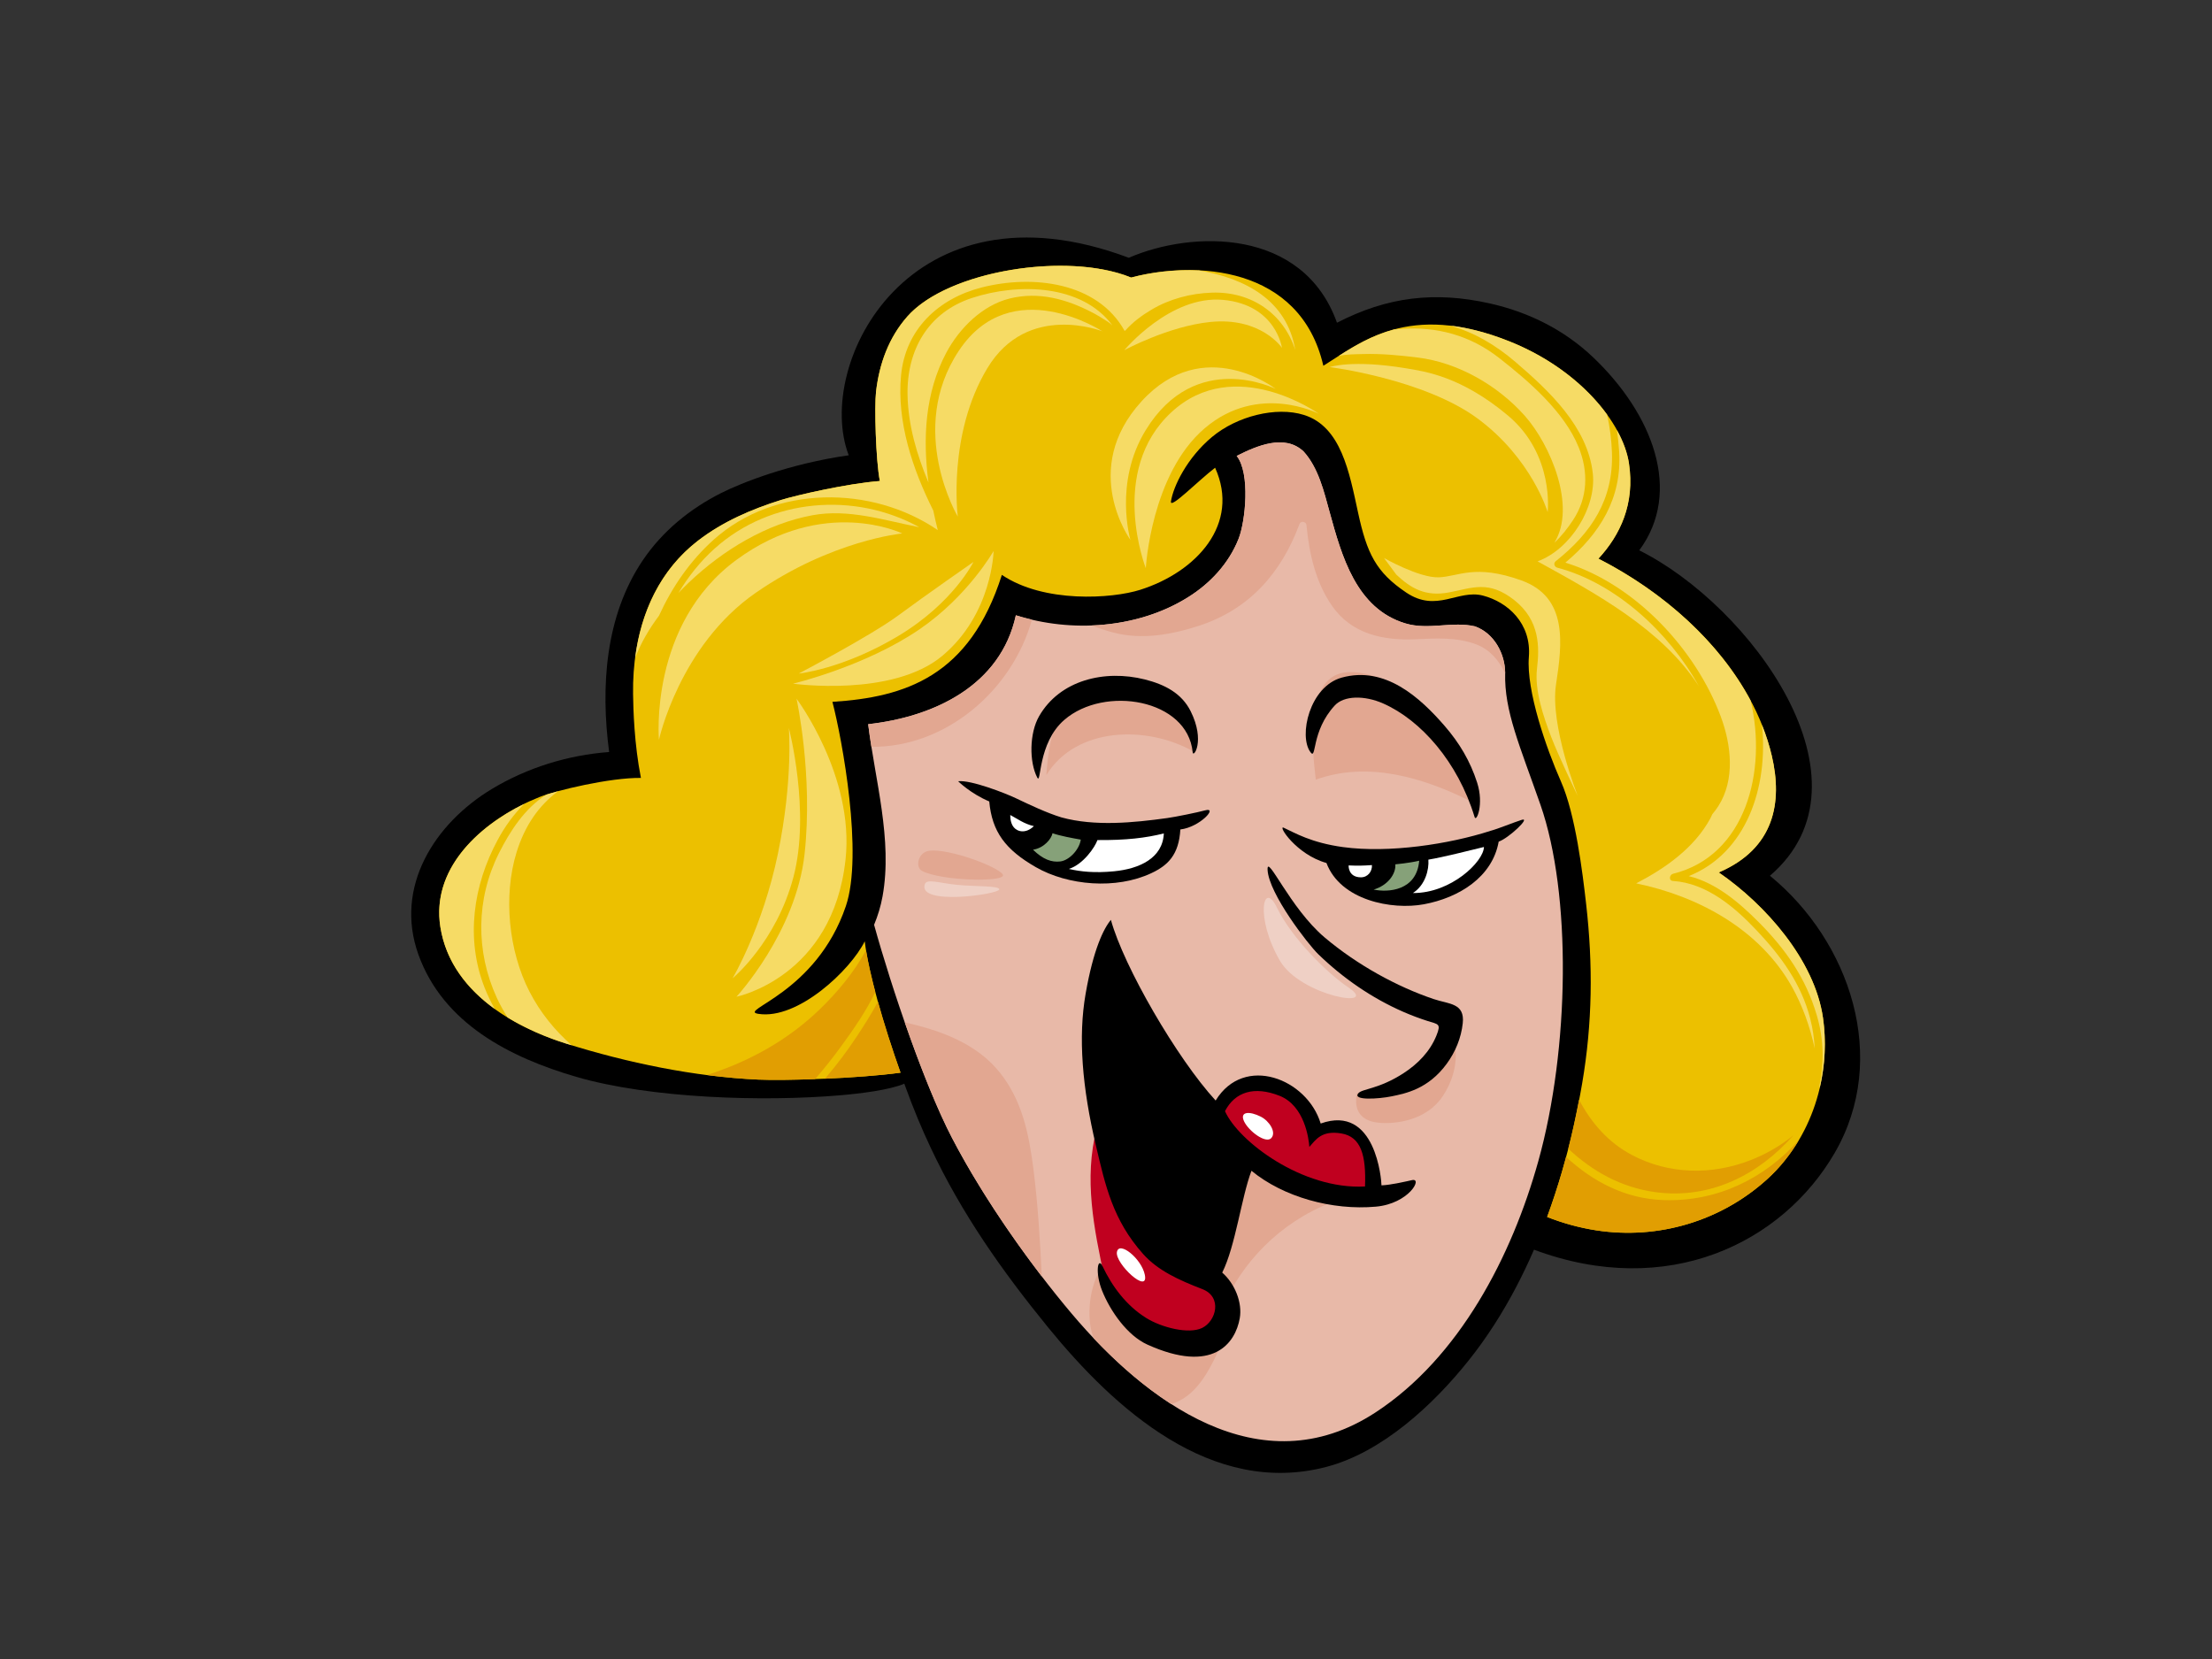 <?xml version="1.0" encoding="utf-8"?>
<!-- Generator: Adobe Illustrator 17.0.0, SVG Export Plug-In . SVG Version: 6.00 Build 0)  -->
<!DOCTYPE svg PUBLIC "-//W3C//DTD SVG 1.1//EN" "http://www.w3.org/Graphics/SVG/1.1/DTD/svg11.dtd">
<svg version="1.1" id="Layer_1" xmlns="http://www.w3.org/2000/svg" xmlns:xlink="http://www.w3.org/1999/xlink" x="0px" y="0px"
	 width="800px" height="600px" viewBox="0 0 800 600" enable-background="new 0 0 800 600" xml:space="preserve">
<rect x="0" y="0" width="800" height="600" fill="#333333" stroke="none"/>
<g>
	<path d="M177.942,285.31c12.809-7.698,27.479-12.224,42.362-13.336c-3.098-23.489-1.466-49.109,12.14-69.298
		c7.117-10.558,17.091-18.69,28.414-24.388c7.187-3.616,24.697-10.618,46.097-13.627c-12.585-32.835,21.877-101.207,101.294-71.433
		c22.992-9.972,63.017-10.832,75.289,23.489c18.224-9.403,35.39-11.432,55.282-6.977c14.178,3.176,26.981,9.624,37.338,19.471
		c21.489,20.43,32.468,48.52,16.697,69.831c40.059,19.915,87.21,83.473,47.262,117.683c29.001,23.713,43.257,66.041,23.443,100.205
		c-18.958,32.693-60.438,53.067-108.773,35.035c-1.964,4.533-4.087,9.002-6.38,13.379c-4.933,9.418-10.659,18.441-17.304,26.747
		c-12.735,15.947-31.198,33.12-51.353,38.413c-41.568,10.92-76.728-21.034-100.713-50.456c-16.723-20.519-31.256-41.152-42.5-65.078
		c-3.139-6.679-6.073-13.57-9.489-23.038c-5.227,2.252-15.727,3.552-23.193,4.192c-27.758,2.387-68.671,1.144-95.479-6.679
		c-23.91-6.984-48.076-19.24-57.054-44.207C142.539,320.792,157.132,297.839,177.942,285.31z"/>
	<path fill="#E8B9A8" d="M344.362,411.629c11.874,22.768,28.78,46.356,43.281,63.532c26.48,31.365,68.01,62.982,109.818,35.671
		c30.425-19.88,49.346-56.63,58.893-90.887c11.355-40.74,12.025-96.67,0.771-128.891c-7.451-21.322-13.142-33.947-12.757-47.639
		c-0.03-6.991-3.993-14.416-10.933-16.885c-8.251-1.929-16.801,1.449-25.164-1.069c-17.793-5.357-23.022-24.359-27.388-40.225
		c-2.057-7.471-4.068-16.078-9.435-21.968c-6.851-6.455-17-1.993-24.184,1.616c5.004,6.298,3.158,23.709,0.693,29.961
		c-3.542,8.97-10.309,16.206-18.434,21.247c-18.15,11.279-42.01,12.803-62.124,6.437c-5.524,25.411-29.6,36.743-53.408,39.386
		c2.462,20.235,8.884,41.788,5.202,62.218c-0.651,3.62-1.708,7.055-3.068,10.334C322.547,357.699,334.494,392.712,344.362,411.629z"
		/>
	<path fill="#C0001F" d="M408.65,433.395c7.186,7.979,15.97,14.11,23.677,21.521c5.338,5.137,14.521,13.386,8.109,21.539
		c-3.073,3.901-7.762,7.478-12.899,7.982c-10.905,1.069-20.67-10.405-26.82-18.082c-0.062-0.078-0.137-0.11-0.204-0.167
		c-0.516-0.856-1.017-1.719-1.475-2.597c0.346-0.238,0.564-0.622,0.455-1.137c-3.875-18.384-7.576-36.008-2.851-54.395
		C400.391,416.705,402.127,426.151,408.65,433.395z"/>
	<path fill="#E2A791" d="M544.365,243.49c-2.201-4.54-5.423-8.483-10.343-10.391c-7.009-2.711-14.652-2.245-22.022-1.908
		c-11.652,0.533-23.104-1.844-30.191-11.99c-6.036-8.647-8.307-18.984-9.316-29.326c-0.126-1.268-2.048-1.609-2.508-0.369
		c-6.554,17.659-18.086,30.857-36.331,36.8c-9.978,3.25-20.683,5.172-31.035,2.455c-2.644-0.689-5.221-1.574-7.764-2.558
		c12.243-0.462,24.375-3.712,34.668-10.11c8.125-5.041,14.892-12.277,18.434-21.247c2.465-6.252,4.311-23.663-0.693-29.961
		c7.183-3.609,17.333-8.071,24.184-1.616c5.368,5.89,7.378,14.498,9.435,21.968c4.366,15.865,9.595,34.868,27.388,40.225
		c8.363,2.519,16.913-0.86,25.164,1.069c6.94,2.469,10.903,9.894,10.933,16.885C544.365,243.444,544.367,243.461,544.365,243.49z"/>
	<path fill="#E2A791" d="M315.159,270.094c-0.437-2.746-0.839-5.474-1.168-8.178c23.808-2.643,47.884-13.975,53.408-39.386
		c1.9,0.597,3.844,1.108,5.805,1.567C366.143,249.675,342.032,270.386,315.159,270.094z"/>
	<path fill="#E2A791" d="M412.255,481.627c9.201,8.721,19.71,7.315,30.092,1.826c-0.831,3.563-2.831,7.542-4.071,9.894
		c-2.281,4.323-5.18,8.817-9.228,11.716c-1.753,1.254-3.577,2.163-5.426,2.753c-10.201-6.544-19.642-14.899-27.97-23.688
		c-2.489-5.524-2.478-17.062,2.409-25.283C401.395,467.69,405.28,475.019,412.255,481.627z"/>
	<path fill="#E2A791" d="M524.804,376.409c0.337-0.444,0.606-0.991,0.27-1.371c-0.012-0.036-0.039-0.06-0.055-0.085
		c1.142,0.849,3.897,10.721-3.208,21.468c-5.87,8.867-17.109,10.192-23.073,9.641c-7.281-0.664-9.105-5.208-7.974-10.7
		C505.11,395.337,517.857,389.596,524.804,376.409z"/>
	<path fill="#E2A791" d="M448.26,420.14c8.167,1.258,16.247,3.89,24.104,6.373c3.925,1.24,7.849,2.505,11.707,3.94
		c1.316,0.497,3.51,1.005,5.112,1.837c-20.75,5.72-35.544,19.059-44.159,34.651c-5.426-6.842-8.654-16.242-9.32-24.81
		c-0.409-5.254-0.265-11.553,2.934-16.043C440.686,423.21,444.395,419.551,448.26,420.14z"/>
	<path fill="#E2A791" d="M487.456,243.103c11.785-0.572,23.139,8.409,30.228,17.002c7.139,8.657,12.517,18.661,14.38,29.773
		c-17.311-8.707-37.388-14.69-56.189-7.904C474.527,270.464,471.687,243.866,487.456,243.103z"/>
	<path fill="#E2A791" d="M336.168,307.673c7.133-0.842,24.96,5.833,26.521,8.643c1.563,2.817-22.172,2.377-29.225-1.336
		C330.899,313.63,331.967,308.166,336.168,307.673z"/>
	<path fill="#E2A791" d="M361.594,387.884c8.053,10.071,10.546,22.238,12.141,34.768c1.648,12.945,2.413,25.961,3.044,38.985
		c-11.538-15.048-23.421-32.754-32.418-50.008c-5.507-10.558-11.658-26.125-17.14-41.87
		C340.364,372.693,353.25,377.454,361.594,387.884z"/>
	<path fill="#E2A791" d="M394.404,247.565c8.465-3.041,20.62-1.258,27.653,4.512c6.181,5.069,8.487,12.174,9.659,19.741
		c-17.114-9.659-42.555-8.913-53.281,8.476C379.259,267.775,382.112,251.973,394.404,247.565z"/>
	<path fill="#ECC000" d="M204.859,377.457c22.044,6.91,46.318,11.958,69.32,12.991c10.376,0.465,36.685-0.472,51.507-2.504
		c-6.128-17.244-11.597-36.132-12.942-47.507c-5.119,10.377-24.189,28.48-38.481,26.235c-7.724-1.215,20.9-7.244,31.656-38.964
		c6.345-18.725-1.32-60.275-4.865-73.877c26.394-1.663,49.666-9.251,61.285-45.916c15.237,10.288,39.817,8.632,50.031,5.396
		c20.421-6.473,36.257-23.816,27.091-44.15c-6.21,4.753-16.422,15.251-15.965,12.185c0.811-5.403,5.812-15.78,14.86-23.322
		c9.046-7.535,23.157-11.08,33.164-7.975c13.551,4.21,16.478,20.778,19.654,35.39s6.403,21.482,17.434,28.882
		c11.023,7.396,18.707-1.247,27.681,1.073c8.974,2.33,17.622,10.011,16.645,22.21c-0.979,12.199,6.327,33.095,11.606,45.038
		c5.277,11.94,7.823,33.027,9.112,44.363c2.501,22,2.281,42.96-1.43,64.747c-1.847,10.81-4.259,21.535-7.325,32.065
		c-1.6,5.499-3.382,10.949-5.357,16.32c5.767,2.27,11.691,3.897,17.826,4.842c22.345,3.432,45.074-3.347,61.811-18.558
		c16.128-14.658,23.135-37.489,20.123-58.349c-3.016-20.867-20.862-40.992-37.697-52.545c20.245-8.675,23.094-25.45,19.206-42.118
		c-6.847-29.329-31.711-55.507-62.714-71.366c7.823-8.476,13.26-19.755,11.036-34.477c-2.224-14.725-18.057-34.125-43.413-44.179
		c-36.344-14.409-53.598,0.529-67.114,8.899c-8.339-36.303-46.544-38.012-69.514-31.905c-22.865-9.393-66.196-2.6-80.91,14.046
		c-6.786,7.677-10.192,17.194-11.353,27.272c-0.607,5.251-0.102,24.64,1.375,32.26c-11.974,0.931-30.403,5.201-35.761,6.87
		c-10.671,3.35-21.095,7.844-29.995,14.711c-17.271,13.318-23.764,34.2-23.493,55.397c0.077,5.652,0.419,18.121,2.843,30.405
		c-11.138-0.142-30.715,4.533-36.67,6.906c-18.955,7.553-39.487,24.288-35.852,47.056
		C162.921,358.132,184.762,371.166,204.859,377.457z"/>
	<path fill="#E19E02" d="M566.387,418.41c9.739,9.009,21.547,15.187,35.349,15.624c19.691,0.625,36.598-8.068,48.784-21.617
		c-3.064,5.155-6.833,9.908-11.341,14.004c-16.738,15.212-39.466,21.99-61.811,18.558c-6.135-0.945-12.059-2.572-17.826-4.842
		c1.975-5.371,3.757-10.821,5.357-16.32C565.421,422.023,565.9,420.215,566.387,418.41z"/>
	<path fill="#E19E02" d="M590.226,417.728c13.336,7.048,28.814,7.336,42.815,1.886c5.334-2.071,10.807-5.119,15.53-8.991
		c-12.443,14.135-29.907,23.212-49.8,20.54c-12.432-1.67-22.906-7.563-31.582-15.723c1.503-5.855,2.757-11.773,3.888-17.709
		C575.487,406.048,581.554,413.156,590.226,417.728z"/>
	<path fill="#E19E02" d="M304.303,378.285c-2.998,4.11-6.165,8.139-9.523,11.99c-8.393,0.309-16.037,0.377-20.6,0.174
		c-6.117-0.277-12.323-0.853-18.55-1.652c15.318-4.856,29.43-12.661,41.024-23.933c6.123-5.958,12.282-13.222,16.552-21.233
		c0.709,4.373,1.88,9.563,3.359,15.169C313.174,365.834,308.566,372.434,304.303,378.285z"/>
	<path fill="#E19E02" d="M309.886,374.828c2.639-4.007,5.315-8.188,7.636-12.54c2.287,8.224,5.134,17.123,8.165,25.656
		c-7.391,1.016-17.634,1.758-27.338,2.188C302.506,385.273,306.365,380.168,309.886,374.828z"/>
	<path fill="#F6DB65" d="M342.237,127.573c-7.671,14.43-8.574,30.917-6.437,46.95c-4.268-10.135-7.375-20.867-7.576-31.72
		c-0.303-16.182,7.422-29.823,23.304-35.038c16.8-5.521,39.772-4.956,50.812,9.94c-0.634-0.547-1.234-1.059-1.735-1.375
		c-1.774-1.13-3.554-2.263-5.417-3.236c-9.392-4.924-19.56-7.751-30.079-5.119C355.225,110.446,346.903,118.794,342.237,127.573z"/>
	<path fill="#F6DB65" d="M337.533,184.64c0.495,2.387,1.036,4.753,1.624,7.08c-23.917-16.32-58.923-16.341-81.01,3.432
		c-8.629,7.723-15.074,17.19-19.823,27.535c-3.518,4.697-6.503,9.766-8.62,15.269c2.132-16.487,9.028-31.837,22.745-42.413
		c8.901-6.867,19.325-11.361,29.995-14.711c5.358-1.67,23.787-5.94,35.761-6.87c-1.477-7.62-1.982-27.009-1.375-32.26
		c1.161-10.079,4.567-19.596,11.353-27.272c12.494-14.135,45.611-21.159,69.322-17.208c0.208,0.114,0.448,0.188,0.75,0.156
		l0.082-0.011c3.896,0.696,7.535,1.691,10.757,3.016c7.154-1.904,15.787-3.009,24.534-2.583
		c16.903,2.909,31.782,10.832,34.814,28.711c-4.314-13.062-15.73-21.134-30.139-20.672c-7.65,0.245-15.34,2.266-21.938,6.21
		c-3.399,2.036-6.652,4.416-9.292,7.396c-0.106,0.117-0.229,0.153-0.345,0.224c-9.789-17.67-33.249-20.395-51.641-15.716
		c-15.739,4-27.658,15.208-29.212,31.841C324.297,152.607,330.053,169.701,337.533,184.64z"/>
	<path fill="#F6DB65" d="M258.531,198.317c20.247-18.125,50.587-20.54,73.955-7.641c-12.802-2.515-25.595-6.743-38.648-4.334
		c-16.707,3.084-32.408,12.654-44.639,24.267c-1.319,1.25-2.595,2.54-3.851,3.858C248.959,208.484,253.298,203.002,258.531,198.317z
		"/>
	<path fill="#F6DB65" d="M657.08,367.233c-3.94-13.464-11.268-23.944-21.093-33.795c-7.089-7.101-15.361-14.16-25.23-16.583
		c20.832-8.316,28.857-32.153,26.477-54.719c1.478,3.698,2.684,7.453,3.577,11.272c3.888,16.668,1.039,33.443-19.206,42.118
		c16.835,11.553,34.681,31.677,37.697,52.545c1.21,8.405,0.773,17.123-1.206,25.496c-0.013-0.306-0.045-0.615-0.057-0.927
		C659.712,384.58,659.686,376.136,657.08,367.233z"/>
	<path fill="#F6DB65" d="M618.534,296.052c0.288-0.526,0.49-1.062,0.751-1.591c0.767-0.913,1.499-1.862,2.165-2.902
		c6.151-9.602,4.691-22.192,0.904-32.374c-9.023-24.26-30.944-47.905-56.213-55.699c12.398-10.423,20.505-23.198,19.446-40.161
		c-0.156-2.536-0.433-5.162-0.822-7.819c2.305,4.171,3.794,8.27,4.368,12.061c2.224,14.721-3.213,26.001-11.036,34.477
		c23.722,12.135,43.82,30.317,55.031,51.326c6.089,25.375-1.73,56.154-28.047,62.637c-1.307,0.323-1.657,2.501-0.044,2.604
		c12.176,0.771,22.322,9.435,30.354,17.954c8.755,9.297,15.97,19.091,19.258,31.656c0.984,3.773,1.492,7.418,1.664,10.988
		c-1.709-8.057-4.546-15.716-8.164-22.203c-11.597-20.775-33.695-32.818-56.399-37.528
		C602.352,313.992,612.745,306.657,618.534,296.052z"/>
	<path fill="#F6DB65" d="M524.395,117.761c6.299,0.718,13.352,2.462,21.326,5.627c15.924,6.313,28.082,16.313,35.484,26.526
		c1.061,4.65,1.627,9.364,1.776,13.716c0.593,17.009-7.359,29.024-20.327,39.337c-0.954,0.76-0.479,2.06,0.591,2.345
		c21.002,5.545,40.321,23.269,51.156,42.839c-13.4-20.672-37.088-33.404-58.312-45.131c11.912-4.362,21.313-19.51,19.974-31.78
		c-1.833-16.814-15.81-29.912-28.013-40.36C540.93,124.784,533.043,120.119,524.395,117.761z"/>
	<path fill="#F6DB65" d="M562.172,196.26c8.052-13.013-1.441-35.457-10.729-45.902c-9.757-10.97-24.111-19.265-38.775-21.059
		c-6.54-0.803-13.1-1.449-19.697-1.254c-2.657,0.078-5.92,0.036-8.84,0.707c5.599-3.592,12.027-7.45,20.116-9.624
		c0.789-0.064,1.572-0.121,2.346-0.178c13.082-0.952,25.178,2.359,35.564,10.494c10.719,8.394,23.608,19.45,28.796,32.331
		c3.56,8.838,3.325,18.242-2.06,26.349C566.971,191.016,564.767,193.901,562.172,196.26z"/>
	<path fill="#F6DB65" d="M180.443,308.575c4.002-7.986,9.413-16.324,17.165-21.194c1.206-0.387,2.653-0.806,4.238-1.236
		c-6.982,5.165-12.038,12.466-15.015,22.079c-4.885,15.787-2.893,35.72,4.661,50.402c3.949,7.666,9.181,14.043,15.264,19.404
		c-0.627-0.195-1.273-0.373-1.897-0.572c-7.183-2.245-14.569-5.375-21.287-9.481c-1.425-2.295-2.768-4.647-3.909-7.144
		C171.991,344.078,172.132,325.133,180.443,308.575z"/>
	<path fill="#F6DB65" d="M189.578,290.741c-3.812,3.78-6.989,8.206-9.577,13.006c-8.87,16.434-11.695,35.738-4.741,53.44
		c1.059,2.693,2.317,5.24,3.664,7.716c-9.907-7.169-17.615-16.853-19.649-29.596C155.999,314.76,172.409,299.143,189.578,290.741z"
		/>
	<path d="M503.432,396.477c-4.856,1.012-14.452,1.599-12.169-1.083c1.442-1.698,7.338-1.421,16.357-7.268
		c5.164-3.343,9.553-7.826,11.885-13.606c1.766-4.38,0.71-4.018-3.3-5.297c-2.938-0.938-5.826-2.036-8.654-3.265
		c-11.437-4.991-21.864-12.21-30.814-20.882c-3.611-3.496-17.817-21.798-18.301-30.438c-0.35-6.337,8.073,13.801,20.643,24.406
		c11.867,10.014,26.272,17.851,39.431,22.285c5.567,1.876,11.297,1.4,10.512,8.735c-0.568,5.325-2.656,10.373-5.814,14.686
		C516.484,393.923,508.288,395.458,503.432,396.477z"/>
	<path d="M398.72,457.903c3.502,7.343,8.57,14.245,15.828,18.768c5.533,3.442,15.342,5.947,20.19,3.613
		c5.121-2.458,7.442-11.229,0.094-14.061c-8.434-3.247-16.062-6.697-21.406-12.693c-10.972-12.316-13.65-24.736-17.041-39.088
		c-5.021-21.247-6.491-39.368-3.75-55.063c2.79-15.993,6.498-23.56,9.14-26.697c4.628,16.871,23.928,50.164,37.877,65.341
		c10.308-16.867,33.123-7.872,37.992,8.313c19.967-7.116,21.981,20.604,21.988,22.366c3.354-0.11,9.464-1.538,11.047-1.897
		c3.989-0.909-1.105,8.519-13.063,9.599c-15.846,1.428-33.494-3.499-45.005-12.974c-3.623,9.478-5.782,27.28-10.579,36.822
		c4.574,3.996,7.338,10.853,6.343,16.519c-1.574,8.974-9.615,20.27-33.42,9.514c-7.262-3.283-13.394-12.096-16.347-19.443
		C395.987,460.333,397.024,454.344,398.72,457.903z"/>
	<path fill="#C0001F" d="M493.678,429.107c0.432-11.176-1.394-17.99-8.565-19.183c-7.165-1.201-9.245,2.284-11.569,4.881
		c-0.197-2.902-1.684-14.899-10.785-18.501c-9.098-3.595-16.087-1.467-19.725,5.563C447.83,412.719,470.987,430.322,493.678,429.107
		z"/>
	<path d="M448.878,420.357c-18.926-15.713-34.232-41.919-43.72-62.755c0.893,23.606,13.208,68.602,38.512,78.155
		C444.928,431.512,447.022,425.7,448.878,420.357z"/>
	<path d="M441.74,441.69c-3.096-1.417-7.018-2.387-12.427-7.311c-9.738-8.849-16.508-23.116-20.43-35.383
		c-3.3-10.352-6.521-29.99-8.181-40.718c-5.849,12.402-1.385,47.735,6.893,69.451c6.109,16.05,13.583,26.558,29.007,29.937
		C438.327,453.676,441.249,447.462,441.74,441.69z"/>
	<path d="M542.021,304.379c-2.288,12.86-14.405,20.317-27.034,22.661c-11.611,2.156-30.173-1.41-35.258-14.931
		c-10.926-3.027-17.841-13.855-15.441-12.743c3.945,1.815,9.863,5.421,21.482,7.002c16.562,2.245,38.242-1.03,53.303-5.887
		c2.885-0.782,8.018-2.917,11.242-3.961C553.891,295.367,545.543,303.235,542.021,304.379z"/>
	<path fill="#FFFFFF" d="M536.688,306.326c-5.267,1.272-14.748,3.698-20.098,4.576c0.282,3.624-1.108,9.201-5.597,12.075
		C524.766,323.101,536.582,311.609,536.688,306.326z"/>
	<path fill="#FFFFFF" d="M492.17,317.296c2.508,0.018,4.144-2.128,4.014-4.426c-3.433,0.227-4.997,0.27-8.437,0.121
		C487.748,312.991,487.478,317.268,492.17,317.296z"/>
	<path fill="#86A179" d="M504.642,312.6c0.266,3.482-2.755,7.649-7.848,9.126c5.176,1.101,15.574,0.501,16.475-10.434
		C509.571,312.159,504.642,312.6,504.642,312.6z"/>
	<path d="M346.524,282.549c4.552-0.537,16.924,4.249,20.928,6.163c4.918,2.352,11.224,5.322,16.451,6.917
		c12.104,3.311,26.028,1.925,38.258,0.231c2.976-0.412,10.884-2.018,13.719-2.792c4.762-1.3-1.915,6.082-8.986,6.92
		c-0.531,9.133-4.469,12.97-10.461,15.787c-12.778,6.022-30.235,4.49-41.792-2.149c-10.994-6.313-15.856-12.76-16.862-23.77
		C350.998,287.001,346.524,282.549,346.524,282.549z"/>
	<path fill="#FFFFFF" d="M402.919,315.111c9.125-0.888,17.595-4.711,17.998-13.691c-6.496,1.63-13.61,2.487-24.014,2.401
		c-0.834,2.497-5.112,8.799-10.332,10.441C390.783,315.229,395.828,315.804,402.919,315.111z"/>
	<path fill="#86A179" d="M383.471,311.555c3.176-0.376,6.875-4.213,7.41-7.897c-2.886-0.504-7.465-1.339-10.226-2.309
		c-0.368,1.982-3.029,5.336-7.055,5.961C377.237,310.831,380.297,311.928,383.471,311.555z"/>
	<path fill="#FFFFFF" d="M366.641,299.203c1.423,1.698,4.435,2.334,7.27-0.423c-3.458-0.76-6.182-2.782-8.522-4.018
		C365.389,294.763,365.23,297.512,366.641,299.203z"/>
	<path d="M533.308,295.491c0.62,2.043,3.466-4.544,0.92-12.441c-2.519-7.829-6.421-14.373-11.796-20.562
		c-8.856-10.203-21.455-21.763-37.187-17.418c-11.595,3.201-15.666,21.031-11.306,26.956c2.304,3.126,0.139-7.485,8.785-16.871
		c3.327-3.624,10.737-3.734,17.53-0.732C513.816,260.417,527.223,275.466,533.308,295.491z"/>
	<path d="M430.622,257.234c-3.284-6.586-9.477-9.709-16.582-11.503c-14.55-3.659-30.725,0.22-38.242,13.304
		c-3.519,6.125-3.607,16.526-0.664,22.178c1.504,2.885,0.057-12.451,9.8-20.867c14.555-12.572,44.579-7.513,46.416,11.73
		C431.558,274.276,435.997,268.02,430.622,257.234z"/>
	<path fill="#EFD0C5" d="M487.602,357.07c-8.078-5.425-20.718-18.313-25.722-28.722c-5.005-10.419-8.109,3.357,0.993,19.063
		C470.381,360.359,499.554,365.091,487.602,357.07z"/>
	<path fill="#FFFFFF" d="M414.041,461.047c-1.188-5.847-9.328-12.423-10.091-8.245C403.186,456.983,415.543,468.415,414.041,461.047
		z"/>
	<path fill="#FFFFFF" d="M456.028,403.884c-4.137-2.11-7.775-1.918-6.094,1.663c1.682,3.574,7.886,8.185,9.838,6.068
		C461.726,409.497,459.038,405.412,456.028,403.884z"/>
	<path fill="#EFD0C5" d="M361.407,321.673c0.14-1.396-8.89-1.002-15.29-1.659c-6.778-0.689-10.966-2.334-11.657-0.188
		C331.929,327.669,361.228,323.424,361.407,321.673z"/>
	<path fill="#F6DB65" d="M559.73,185.201c0,0,2.51-20.779-14.368-34.921c-16.878-14.15-29.978-15.937-36.777-17.066
		c-19.628-3.268-27.677-0.455-27.677-0.455s34.342,4.32,53.742,18.789C554.048,166.01,559.73,185.201,559.73,185.201z"/>
	<path fill="#F6DB65" d="M463.637,125.8c0,0-2.151-15.574-21.292-17.347c-19.143-1.773-35.716,18.185-35.716,18.185
		s15.974-8.661,31.073-10.189C456.104,114.588,463.637,125.8,463.637,125.8z"/>
	<path fill="#F6DB65" d="M398.685,119.821c0,0-27.031-10.768-41.568,13.293c-14.537,24.064-10.721,53.717-10.721,53.717
		s-18.6-31.319,0.363-59.945C365.723,98.268,398.685,119.821,398.685,119.821z"/>
	<path fill="#F6DB65" d="M326.322,192.931c0,0-28.314-13.723-60.01,9.577c-31.696,23.297-27.999,65.071-27.999,65.071
		s7.454-34.09,34.994-53.174C300.846,195.322,326.322,192.931,326.322,192.931z"/>
	<path fill="#F6DB65" d="M359.35,199.272c0,0-0.423,22.704-18.492,37.876c-18.07,15.166-54.05,10.11-54.05,10.11
		s26.096-6.199,45.781-19.688C350.102,215.575,359.35,199.272,359.35,199.272z"/>
	<path fill="#F6DB65" d="M352.06,203.233c0,0-7.251,14.825-27.248,26.811c-19.999,11.983-35.953,13.56-35.953,13.56
		s26.014-13.631,36.003-21.016C334.853,215.201,352.06,203.233,352.06,203.233z"/>
	<path fill="#F6DB65" d="M288.075,252.694c0,0,20.992,27.937,17.731,58.118c-4.612,42.672-39.444,49.664-39.444,49.664
		s21.513-23.251,24.625-51.639C294.122,280.223,288.075,252.694,288.075,252.694z"/>
	<path fill="#F6DB65" d="M285.289,263.267c0,0,7.906,30.1,1.704,53.802c-6.201,23.699-22.041,36.74-22.041,36.74
		s10.866-18.345,16.398-45.074C286.881,282.013,285.289,263.267,285.289,263.267z"/>
	<path fill="#F6DB65" d="M477.01,149.669c0,0-21.828-11.389-41.283,5.19c-19.459,16.572-21.33,50.626-21.33,50.626
		s-13.759-34.999,9.171-56.325C446.498,127.825,477.01,149.669,477.01,149.669z"/>
	<path fill="#F6DB65" d="M461.356,140.656c0,0-28.882-14.597-46.968,14.864c-11.714,19.073-5.544,39.759-5.544,39.759
		s-18.52-25.432,4.008-50.133C435.381,120.45,461.356,140.656,461.356,140.656z"/>
	<path fill="#F6DB65" d="M504.99,207.812c5.243,4.97,10.576,8.068,19.072,6.437c8.499-1.627,14.368-4.487,23.608,2.799
		c9.245,7.286,9.141,16.917,8.208,24.789c-0.933,7.865,2.368,17.411,5.073,24.537c2.703,7.133,9.681,21.514,9.681,21.514
		s-10.149-25.489-7.872-40.345c2.277-14.86,4.339-31.55-12.519-37.624c-16.855-6.078-22.814-1.346-29.926-1.123
		c-7.112,0.22-19.757-6.977-19.757-6.977L504.99,207.812z"/>
</g>
</svg>
